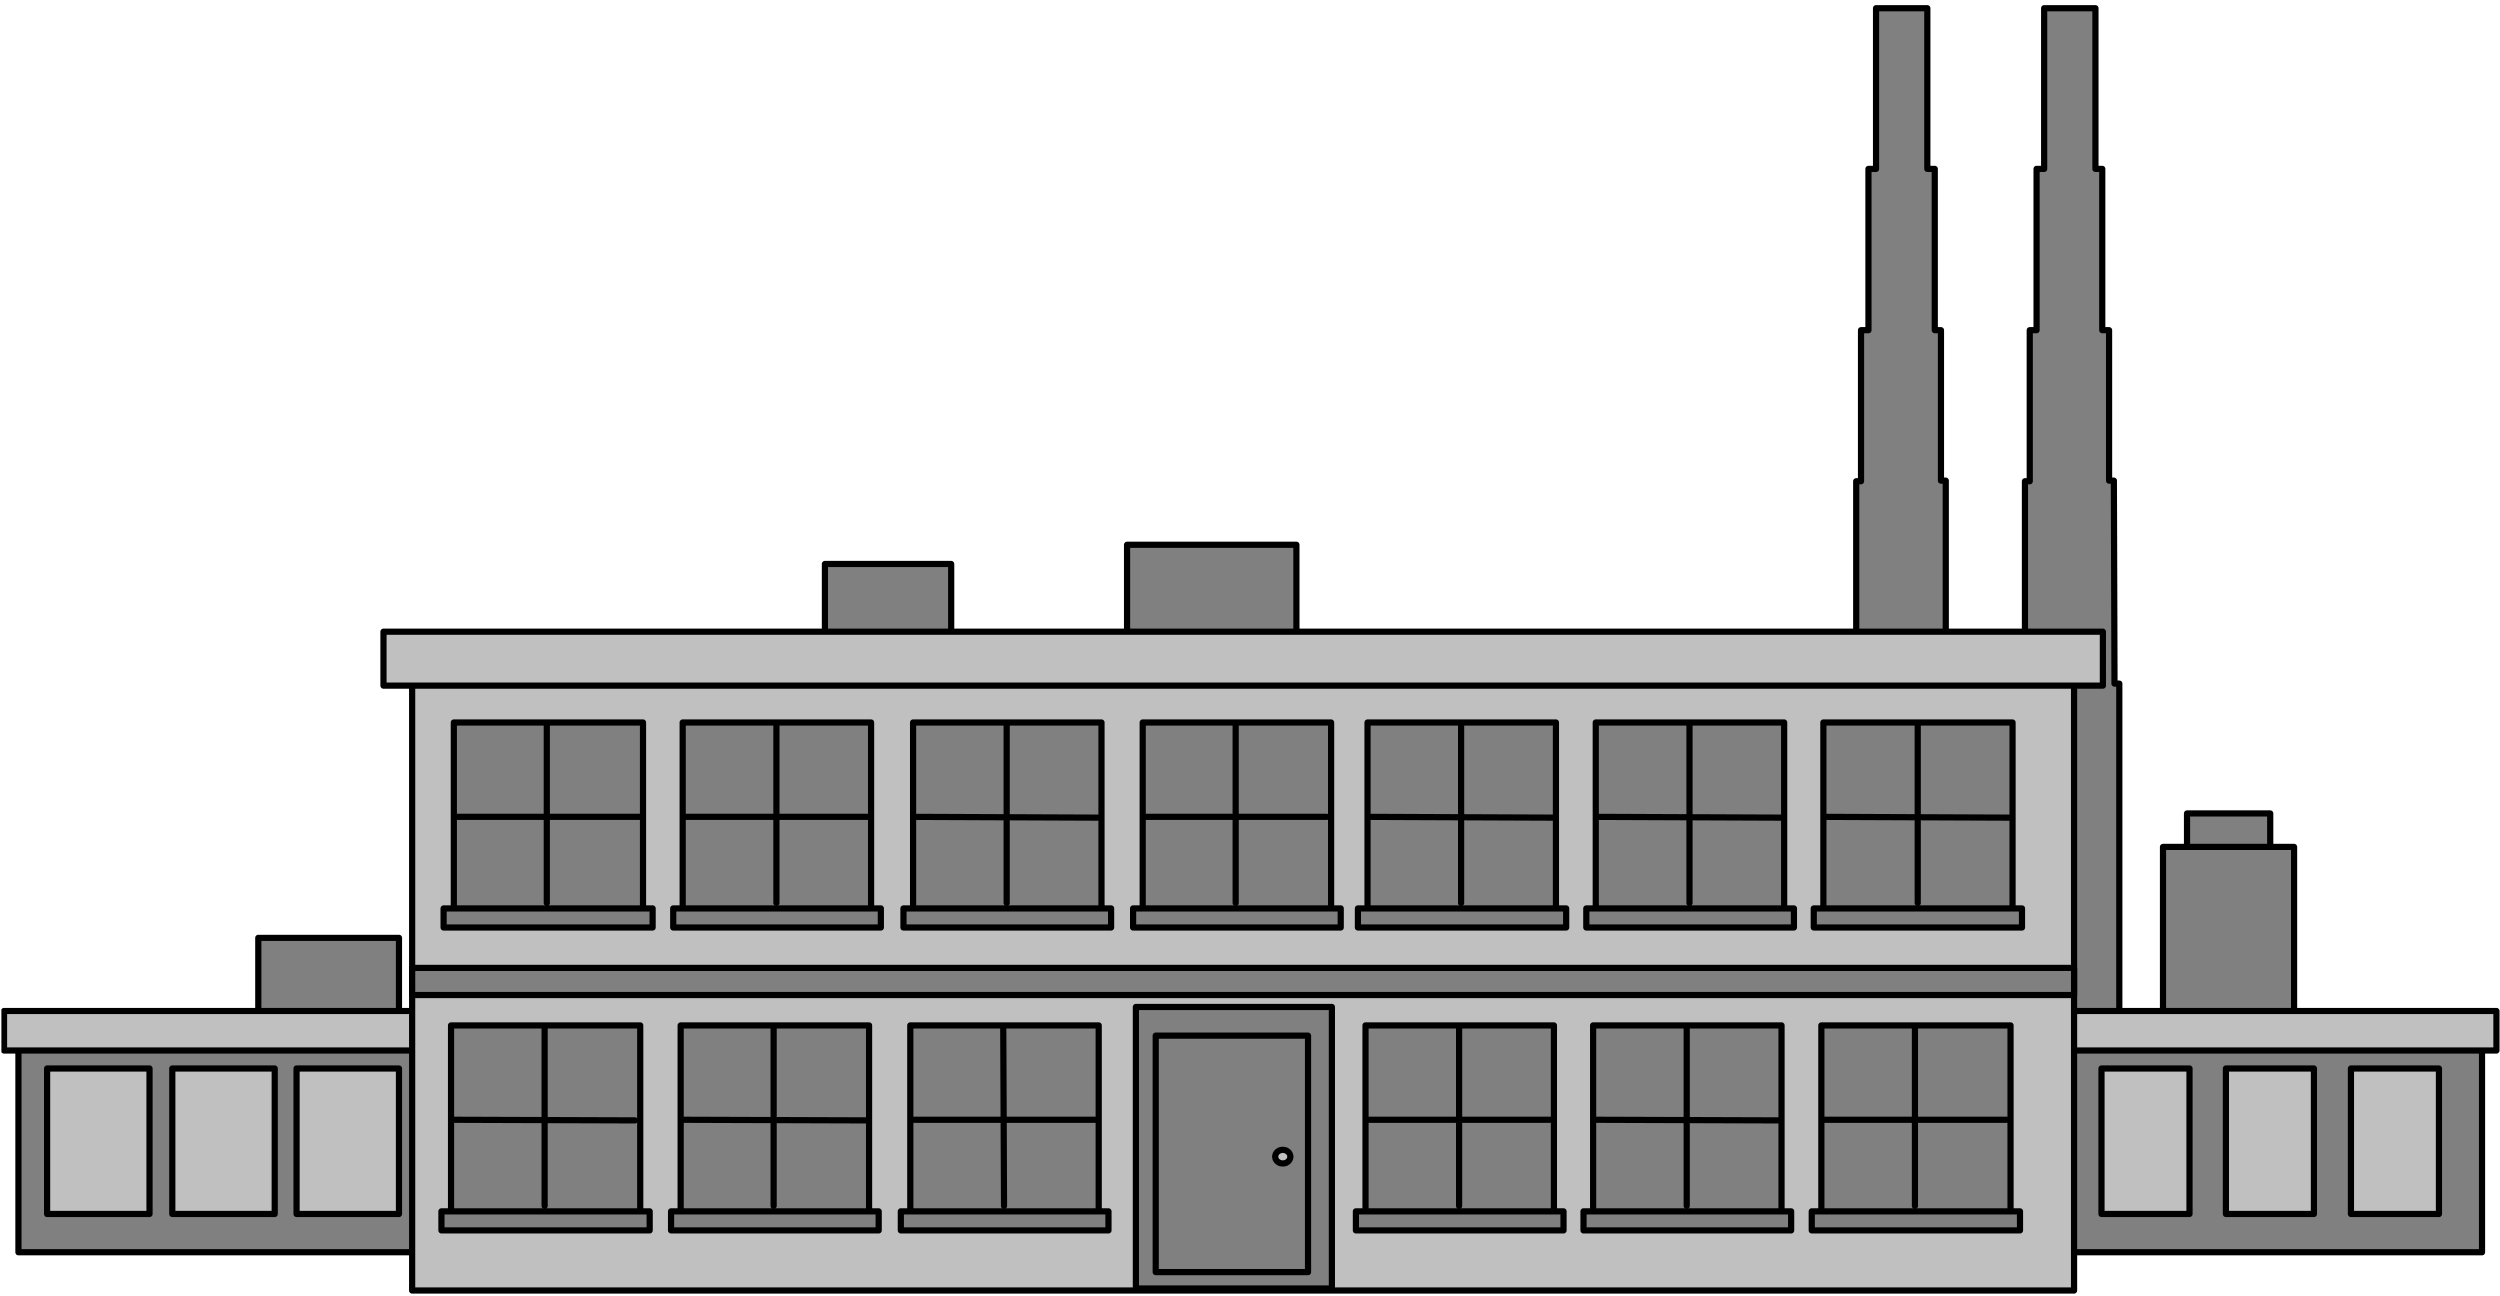 <?xml version="1.0" encoding="UTF-8" standalone="no"?>
<svg
   xmlns:ooo="http://xml.openoffice.org/svg/export"
   xmlns:dc="http://purl.org/dc/elements/1.1/"
   xmlns:cc="http://creativecommons.org/ns#"
   xmlns:rdf="http://www.w3.org/1999/02/22-rdf-syntax-ns#"
   xmlns:svg="http://www.w3.org/2000/svg"
   xmlns="http://www.w3.org/2000/svg"
   xmlns:sodipodi="http://sodipodi.sourceforge.net/DTD/sodipodi-0.dtd"
   xmlns:inkscape="http://www.inkscape.org/namespaces/inkscape"
   version="1.2"
   width="161.35mm"
   height="83.65mm"
   viewBox="0 0 16135.001 8365"
   preserveAspectRatio="xMidYMid"
   xml:space="preserve"
   id="svg319"
   sodipodi:docname="factory2.svg"
   style="fill-rule:evenodd;stroke-width:28.222;stroke-linejoin:round"
   inkscape:version="0.92.5 (2060ec1f9f, 2020-04-08)"><sodipodi:namedview
   pagecolor="#ffffff"
   bordercolor="#666666"
   borderopacity="1"
   objecttolerance="10"
   gridtolerance="10"
   guidetolerance="10"
   inkscape:pageopacity="0"
   inkscape:pageshadow="2"
   inkscape:window-width="664"
   inkscape:window-height="487"
   id="namedview321"
   showgrid="false"
   inkscape:zoom="0.2102413"
   inkscape:cx="304.93228"
   inkscape:cy="158.05984"
   inkscape:window-x="0"
   inkscape:window-y="0"
   inkscape:window-maximized="0"
   inkscape:current-layer="svg319" />
 <defs
   class="ClipPathGroup"
   id="defs8">
  <clipPath
   id="presentation_clip_path"
   clipPathUnits="userSpaceOnUse">
   <rect
   x="0"
   y="0"
   width="21000"
   height="29700"
   id="rect2" />
  </clipPath>
  <clipPath
   id="presentation_clip_path_shrink"
   clipPathUnits="userSpaceOnUse">
   <rect
   x="21"
   y="29"
   width="20958"
   height="29641"
   id="rect5" />
  </clipPath>
 </defs>
 <defs
   class="TextShapeIndex"
   id="defs12">
  <g
   ooo:slide="id1"
   ooo:id-list="id3"
   id="g10" />
 </defs>
 <defs
   class="EmbeddedBulletChars"
   id="defs44">
  <g
   id="bullet-char-template-57356"
   transform="matrix(4.8828125e-4,0,0,-4.8828125e-4,0,0)">
   <path
   d="M 580,1141 1163,571 580,0 -4,571 Z"
   id="path14"
   inkscape:connector-curvature="0" />
  </g>
  <g
   id="bullet-char-template-57354"
   transform="matrix(4.8828125e-4,0,0,-4.8828125e-4,0,0)">
   <path
   d="M 8,1128 H 1137 V 0 H 8 Z"
   id="path17"
   inkscape:connector-curvature="0" />
  </g>
  <g
   id="bullet-char-template-10146"
   transform="matrix(4.8828125e-4,0,0,-4.8828125e-4,0,0)">
   <path
   d="M 174,0 602,739 174,1481 1456,739 Z M 1358,739 309,1346 659,739 Z"
   id="path20"
   inkscape:connector-curvature="0" />
  </g>
  <g
   id="bullet-char-template-10132"
   transform="matrix(4.8828125e-4,0,0,-4.8828125e-4,0,0)">
   <path
   d="M 2015,739 1276,0 H 717 l 543,543 H 174 v 393 h 1086 l -543,545 h 557 z"
   id="path23"
   inkscape:connector-curvature="0" />
  </g>
  <g
   id="bullet-char-template-10007"
   transform="matrix(4.8828125e-4,0,0,-4.8828125e-4,0,0)">
   <path
   d="m 0,-2 c -7,16 -16,29 -25,39 l 381,530 c -94,256 -141,385 -141,387 0,25 13,38 40,38 9,0 21,-2 34,-5 21,4 42,12 65,25 l 27,-13 111,-251 280,301 64,-25 24,25 c 21,-10 41,-24 62,-43 C 886,937 835,863 770,784 769,783 710,716 594,584 L 774,223 c 0,-27 -21,-55 -63,-84 l 16,-20 C 717,90 699,76 672,76 641,76 570,178 457,381 L 164,-76 c -22,-34 -53,-51 -92,-51 -42,0 -63,17 -64,51 -7,9 -10,24 -10,44 0,9 1,19 2,30 z"
   id="path26"
   inkscape:connector-curvature="0" />
  </g>
  <g
   id="bullet-char-template-10004"
   transform="matrix(4.8828125e-4,0,0,-4.8828125e-4,0,0)">
   <path
   d="M 285,-33 C 182,-33 111,30 74,156 52,228 41,333 41,471 c 0,78 14,145 41,201 34,71 87,106 158,106 53,0 88,-31 106,-94 l 23,-176 c 8,-64 28,-97 59,-98 l 735,706 c 11,11 33,17 66,17 42,0 63,-15 63,-46 V 965 c 0,-36 -10,-64 -30,-84 L 442,47 C 390,-6 338,-33 285,-33 Z"
   id="path29"
   inkscape:connector-curvature="0" />
  </g>
  <g
   id="bullet-char-template-9679"
   transform="matrix(4.8828125e-4,0,0,-4.8828125e-4,0,0)">
   <path
   d="M 813,0 C 632,0 489,54 383,161 276,268 223,411 223,592 c 0,181 53,324 160,431 106,107 249,161 430,161 179,0 323,-54 432,-161 108,-107 162,-251 162,-431 0,-180 -54,-324 -162,-431 C 1136,54 992,0 813,0 Z"
   id="path32"
   inkscape:connector-curvature="0" />
  </g>
  <g
   id="bullet-char-template-8226"
   transform="matrix(4.8828125e-4,0,0,-4.8828125e-4,0,0)">
   <path
   d="m 346,457 c -73,0 -137,26 -191,78 -54,51 -81,114 -81,188 0,73 27,136 81,188 54,52 118,78 191,78 73,0 134,-26 185,-79 51,-51 77,-114 77,-187 0,-75 -25,-137 -76,-188 -50,-52 -112,-78 -186,-78 z"
   id="path35"
   inkscape:connector-curvature="0" />
  </g>
  <g
   id="bullet-char-template-8211"
   transform="matrix(4.8828125e-4,0,0,-4.8828125e-4,0,0)">
   <path
   d="M -4,459 H 1135 V 606 H -4 Z"
   id="path38"
   inkscape:connector-curvature="0" />
  </g>
  <g
   id="bullet-char-template-61548"
   transform="matrix(4.8828125e-4,0,0,-4.8828125e-4,0,0)">
   <path
   d="m 173,740 c 0,163 58,303 173,419 116,115 255,173 419,173 163,0 302,-58 418,-173 116,-116 174,-256 174,-419 0,-163 -58,-303 -174,-418 C 1067,206 928,148 765,148 601,148 462,206 346,322 231,437 173,577 173,740 Z"
   id="path41"
   inkscape:connector-curvature="0" />
  </g>
 </defs>
 <g
   id="g49"
   transform="translate(-2432,-10667)">
  <g
   id="id2"
   class="Master_Slide">
   <g
   id="bg-id2"
   class="Background" />
   <g
   id="bo-id2"
   class="BackgroundObjects" />
  </g>
 </g>
 <g
   class="SlideGroup"
   id="g317"
   transform="translate(-2432,-10667)">
  <g
   id="g315">
   <g
   id="container-id1">
    <g
   id="id1"
   class="Slide"
   clip-path="url(#presentation_clip_path)">
     <g
   class="Page"
   id="g311">
      <g
   class="Graphic"
   id="g309">
       <g
   id="id3">
        <rect
   class="BoundingBox"
   x="2432"
   y="10667"
   width="16135"
   height="8365"
   id="rect51"
   style="fill:none;stroke:none" />
        <defs
   id="defs56">
         <clipPath
   id="clip_path_1"
   clipPathUnits="userSpaceOnUse">
          <path
   d="m 2441,10680 h 16125 v 8337 H 2441 Z"
   id="path53"
   inkscape:connector-curvature="0" />
         </clipPath>
        </defs>
        <g
   clip-path="url(#clip_path_1)"
   id="g306">
         <path
   d="m 14540,10720 v 1037 h -49 v 1041 h -48 v 975 h -31 v 1310 h -31 v 2180 h 331 l 278,-2197 v -1297 h -31 v -971 h -40 v -1041 h -48 v -1037 z"
   id="path58"
   inkscape:connector-curvature="0"
   style="fill:#808080;stroke:none" />
         <path
   d="m 14540,10720 v 1037 h -49 v 1041 h -48 v 975 h -31 v 1310 h -31 v 2180 h 331 l 278,-2197 v -1297 h -31 v -971 h -40 v -1041 h -48 v -1037 z"
   id="path60"
   inkscape:connector-curvature="0"
   style="fill:none;stroke:#000000;stroke-width:40;stroke-linecap:round;stroke-linejoin:round" />
         <path
   d="m 15625,10720 v 1037 h -49 v 1041 h -44 v 975 h -31 v 1310 h -30 v 2180 h 639 v -2184 h -31 l -4,-1310 h -31 v -971 h -44 v -1041 h -44 v -1037 z"
   id="path62"
   inkscape:connector-curvature="0"
   style="fill:#808080;stroke:none" />
         <path
   d="m 15625,10720 v 1037 h -49 v 1041 h -44 v 975 h -31 v 1310 h -30 v 2180 h 639 v -2184 h -31 l -4,-1310 h -31 v -971 h -44 v -1041 h -44 v -1037 z"
   id="path64"
   inkscape:connector-curvature="0"
   style="fill:none;stroke:#000000;stroke-width:40;stroke-linecap:round;stroke-linejoin:round" />
         <path
   d="m 16547,15917 h 537 v 321 h -537 z"
   id="path66"
   inkscape:connector-curvature="0"
   style="fill:#808080;stroke:none" />
         <path
   d="m 16547,15917 h 537 v 321 h -537 z"
   id="path68"
   inkscape:connector-curvature="0"
   style="fill:none;stroke:#000000;stroke-width:40;stroke-linecap:round;stroke-linejoin:round" />
         <path
   d="m 16392,16133 h 846 v 1159 h -846 z"
   id="path70"
   inkscape:connector-curvature="0"
   style="fill:#808080;stroke:none" />
         <path
   d="m 16392,16133 h 846 v 1159 h -846 z"
   id="path72"
   inkscape:connector-curvature="0"
   style="fill:none;stroke:#000000;stroke-width:40;stroke-linecap:round;stroke-linejoin:round" />
         <path
   d="m 15779,17347 h 2672 v 1402 h -2672 z"
   id="path74"
   inkscape:connector-curvature="0"
   style="fill:#808080;stroke:none" />
         <path
   d="m 15779,17347 h 2672 v 1402 h -2672 z"
   id="path76"
   inkscape:connector-curvature="0"
   style="fill:none;stroke:#000000;stroke-width:40;stroke-linecap:round;stroke-linejoin:round" />
         <path
   d="m 15687,17192 h 2857 v 255 h -2857 z"
   id="path78"
   inkscape:connector-curvature="0"
   style="fill:#c0c0c0;stroke:none" />
         <path
   d="m 15687,17192 h 2857 v 255 h -2857 z"
   id="path80"
   inkscape:connector-curvature="0"
   style="fill:none;stroke:#000000;stroke-width:40;stroke-linecap:round;stroke-linejoin:round" />
         <path
   d="m 15995,17563 h 568 v 939 h -568 z"
   id="path82"
   inkscape:connector-curvature="0"
   style="fill:#c0c0c0;stroke:none" />
         <path
   d="m 15995,17563 h 568 v 939 h -568 z"
   id="path84"
   inkscape:connector-curvature="0"
   style="fill:none;stroke:#000000;stroke-width:40;stroke-linecap:round;stroke-linejoin:round" />
         <path
   d="m 17605,17563 h 568 v 939 h -568 z"
   id="path86"
   inkscape:connector-curvature="0"
   style="fill:#c0c0c0;stroke:none" />
         <path
   d="m 17605,17563 h 568 v 939 h -568 z"
   id="path88"
   inkscape:connector-curvature="0"
   style="fill:none;stroke:#000000;stroke-width:40;stroke-linecap:round;stroke-linejoin:round" />
         <path
   d="m 16798,17563 h 568 v 939 h -568 z"
   id="path90"
   inkscape:connector-curvature="0"
   style="fill:#c0c0c0;stroke:none" />
         <path
   d="m 16798,17563 h 568 v 939 h -568 z"
   id="path92"
   inkscape:connector-curvature="0"
   style="fill:none;stroke:#000000;stroke-width:40;stroke-linecap:round;stroke-linejoin:round" />
         <path
   d="m 4099,16720 h 908 v 573 h -908 z"
   id="path94"
   inkscape:connector-curvature="0"
   style="fill:#808080;stroke:none" />
         <path
   d="m 4099,16720 h 908 v 573 h -908 z"
   id="path96"
   inkscape:connector-curvature="0"
   style="fill:none;stroke:#000000;stroke-width:40;stroke-linecap:round;stroke-linejoin:round" />
         <path
   d="m 2551,17347 h 2672 v 1402 H 2551 Z"
   id="path98"
   inkscape:connector-curvature="0"
   style="fill:#808080;stroke:none" />
         <path
   d="m 2551,17347 h 2672 v 1402 H 2551 Z"
   id="path100"
   inkscape:connector-curvature="0"
   style="fill:none;stroke:#000000;stroke-width:40;stroke-linecap:round;stroke-linejoin:round" />
         <path
   d="m 2458,17192 h 2857 v 255 H 2458 Z"
   id="path102"
   inkscape:connector-curvature="0"
   style="fill:#c0c0c0;stroke:none" />
         <path
   d="m 2458,17192 h 2857 v 255 H 2458 Z"
   id="path104"
   inkscape:connector-curvature="0"
   style="fill:none;stroke:#000000;stroke-width:40;stroke-linecap:round;stroke-linejoin:round" />
         <path
   d="m 4346,17563 h 661 v 939 h -661 z"
   id="path106"
   inkscape:connector-curvature="0"
   style="fill:#c0c0c0;stroke:none" />
         <path
   d="m 4346,17563 h 661 v 939 h -661 z"
   id="path108"
   inkscape:connector-curvature="0"
   style="fill:none;stroke:#000000;stroke-width:40;stroke-linecap:round;stroke-linejoin:round" />
         <path
   d="m 2736,17563 h 661 v 939 h -661 z"
   id="path110"
   inkscape:connector-curvature="0"
   style="fill:#c0c0c0;stroke:none" />
         <path
   d="m 2736,17563 h 661 v 939 h -661 z"
   id="path112"
   inkscape:connector-curvature="0"
   style="fill:none;stroke:#000000;stroke-width:40;stroke-linecap:round;stroke-linejoin:round" />
         <path
   d="m 3544,17563 h 661 v 939 h -661 z"
   id="path114"
   inkscape:connector-curvature="0"
   style="fill:#c0c0c0;stroke:none" />
         <path
   d="m 3544,17563 h 661 v 939 h -661 z"
   id="path116"
   inkscape:connector-curvature="0"
   style="fill:none;stroke:#000000;stroke-width:40;stroke-linecap:round;stroke-linejoin:round" />
         <path
   d="m 5092,14960 h 10726 v 4036 H 5092 Z"
   id="path118"
   inkscape:connector-curvature="0"
   style="fill:#c0c0c0;stroke:none" />
         <path
   d="m 5092,14960 h 10726 v 4036 H 5092 Z"
   id="path120"
   inkscape:connector-curvature="0"
   style="fill:none;stroke:#000000;stroke-width:40;stroke-linecap:round;stroke-linejoin:round" />
         <path
   d="m 7756,14307 h 815 v 506 h -815 z"
   id="path122"
   inkscape:connector-curvature="0"
   style="fill:#808080;stroke:none" />
         <path
   d="m 7756,14307 h 815 v 506 h -815 z"
   id="path124"
   inkscape:connector-curvature="0"
   style="fill:none;stroke:#000000;stroke-width:40;stroke-linecap:round;stroke-linejoin:round" />
         <path
   d="m 9706,14183 h 1093 v 692 H 9706 Z"
   id="path126"
   inkscape:connector-curvature="0"
   style="fill:#808080;stroke:none" />
         <path
   d="m 9706,14183 h 1093 v 692 H 9706 Z"
   id="path128"
   inkscape:connector-curvature="0"
   style="fill:none;stroke:#000000;stroke-width:40;stroke-linecap:round;stroke-linejoin:round" />
         <path
   d="m 4907,14744 h 11097 v 348 H 4907 Z"
   id="path130"
   inkscape:connector-curvature="0"
   style="fill:#c0c0c0;stroke:none" />
         <path
   d="m 4907,14744 h 11097 v 348 H 4907 Z"
   id="path132"
   inkscape:connector-curvature="0"
   style="fill:none;stroke:#000000;stroke-width:40;stroke-linecap:round;stroke-linejoin:round" />
         <path
   d="m 5092,16914 h 10726 v 175 H 5092 Z"
   id="path134"
   inkscape:connector-curvature="0"
   style="fill:#808080;stroke:none" />
         <path
   d="m 5092,16914 h 10726 v 175 H 5092 Z"
   id="path136"
   inkscape:connector-curvature="0"
   style="fill:none;stroke:#000000;stroke-width:40;stroke-linecap:round;stroke-linejoin:round" />
         <path
   d="m 6825,17285 h 1216 v 1217 H 6825 Z"
   id="path138"
   inkscape:connector-curvature="0"
   style="fill:#808080;stroke:none" />
         <path
   d="m 6825,17285 h 1216 v 1217 H 6825 Z"
   id="path140"
   inkscape:connector-curvature="0"
   style="fill:none;stroke:#000000;stroke-width:40;stroke-linecap:round;stroke-linejoin:round" />
         <path
   d="m 6763,18485 h 1340 v 123 H 6763 Z"
   id="path142"
   inkscape:connector-curvature="0"
   style="fill:#808080;stroke:none" />
         <path
   d="m 6763,18485 h 1340 v 123 H 6763 Z"
   id="path144"
   inkscape:connector-curvature="0"
   style="fill:none;stroke:#000000;stroke-width:40;stroke-linecap:round;stroke-linejoin:round" />
         <path
   d="m 7425,17298 v 1152"
   id="path146"
   inkscape:connector-curvature="0"
   style="fill:none;stroke:#000000;stroke-width:40;stroke-linecap:round;stroke-linejoin:round" />
         <path
   d="m 6838,17894 1183,4"
   id="path148"
   inkscape:connector-curvature="0"
   style="fill:none;stroke:#000000;stroke-width:40;stroke-linecap:round;stroke-linejoin:round" />
         <path
   d="m 8307,17285 h 1216 v 1217 H 8307 Z"
   id="path150"
   inkscape:connector-curvature="0"
   style="fill:#808080;stroke:none" />
         <path
   d="m 8307,17285 h 1216 v 1217 H 8307 Z"
   id="path152"
   inkscape:connector-curvature="0"
   style="fill:none;stroke:#000000;stroke-width:40;stroke-linecap:round;stroke-linejoin:round" />
         <path
   d="m 8246,18485 h 1340 v 123 H 8246 Z"
   id="path154"
   inkscape:connector-curvature="0"
   style="fill:#808080;stroke:none" />
         <path
   d="m 8246,18485 h 1340 v 123 H 8246 Z"
   id="path156"
   inkscape:connector-curvature="0"
   style="fill:none;stroke:#000000;stroke-width:40;stroke-linecap:round;stroke-linejoin:round" />
         <path
   d="m 8907,17298 5,1152"
   id="path158"
   inkscape:connector-curvature="0"
   style="fill:none;stroke:#000000;stroke-width:40;stroke-linecap:round;stroke-linejoin:round" />
         <path
   d="M 8325,17894 H 9503"
   id="path160"
   inkscape:connector-curvature="0"
   style="fill:none;stroke:#000000;stroke-width:40;stroke-linecap:round;stroke-linejoin:round" />
         <path
   d="m 14187,17285 h 1221 v 1217 h -1221 z"
   id="path162"
   inkscape:connector-curvature="0"
   style="fill:#808080;stroke:none" />
         <path
   d="m 14187,17285 h 1221 v 1217 h -1221 z"
   id="path164"
   inkscape:connector-curvature="0"
   style="fill:none;stroke:#000000;stroke-width:40;stroke-linecap:round;stroke-linejoin:round" />
         <path
   d="m 14125,18485 h 1344 v 123 h -1344 z"
   id="path166"
   inkscape:connector-curvature="0"
   style="fill:#808080;stroke:none" />
         <path
   d="m 14125,18485 h 1344 v 123 h -1344 z"
   id="path168"
   inkscape:connector-curvature="0"
   style="fill:none;stroke:#000000;stroke-width:40;stroke-linecap:round;stroke-linejoin:round" />
         <path
   d="m 14791,17298 v 1152"
   id="path170"
   inkscape:connector-curvature="0"
   style="fill:none;stroke:#000000;stroke-width:40;stroke-linecap:round;stroke-linejoin:round" />
         <path
   d="m 14200,17894 h 1182"
   id="path172"
   inkscape:connector-curvature="0"
   style="fill:none;stroke:#000000;stroke-width:40;stroke-linecap:round;stroke-linejoin:round" />
         <path
   d="m 5343,17285 h 1221 v 1217 H 5343 Z"
   id="path174"
   inkscape:connector-curvature="0"
   style="fill:#808080;stroke:none" />
         <path
   d="m 5343,17285 h 1221 v 1217 H 5343 Z"
   id="path176"
   inkscape:connector-curvature="0"
   style="fill:none;stroke:#000000;stroke-width:40;stroke-linecap:round;stroke-linejoin:round" />
         <path
   d="m 5281,18485 h 1344 v 123 H 5281 Z"
   id="path178"
   inkscape:connector-curvature="0"
   style="fill:#808080;stroke:none" />
         <path
   d="m 5281,18485 h 1344 v 123 H 5281 Z"
   id="path180"
   inkscape:connector-curvature="0"
   style="fill:none;stroke:#000000;stroke-width:40;stroke-linecap:round;stroke-linejoin:round" />
         <path
   d="m 5947,17298 v 1152"
   id="path182"
   inkscape:connector-curvature="0"
   style="fill:none;stroke:#000000;stroke-width:40;stroke-linecap:round;stroke-linejoin:round" />
         <path
   d="m 5361,17894 1169,4"
   id="path184"
   inkscape:connector-curvature="0"
   style="fill:none;stroke:#000000;stroke-width:40;stroke-linecap:round;stroke-linejoin:round" />
         <path
   d="m 9807,15330 h 1216 v 1217 H 9807 Z"
   id="path186"
   inkscape:connector-curvature="0"
   style="fill:#808080;stroke:none" />
         <path
   d="m 9807,15330 h 1216 v 1217 H 9807 Z"
   id="path188"
   inkscape:connector-curvature="0"
   style="fill:none;stroke:#000000;stroke-width:40;stroke-linecap:round;stroke-linejoin:round" />
         <path
   d="m 9745,16530 h 1340 v 123 H 9745 Z"
   id="path190"
   inkscape:connector-curvature="0"
   style="fill:#808080;stroke:none" />
         <path
   d="m 9745,16530 h 1340 v 123 H 9745 Z"
   id="path192"
   inkscape:connector-curvature="0"
   style="fill:none;stroke:#000000;stroke-width:40;stroke-linecap:round;stroke-linejoin:round" />
         <path
   d="m 10407,15344 v 1151"
   id="path194"
   inkscape:connector-curvature="0"
   style="fill:none;stroke:#000000;stroke-width:40;stroke-linecap:round;stroke-linejoin:round" />
         <path
   d="m 9820,15939 h 1174"
   id="path196"
   inkscape:connector-curvature="0"
   style="fill:none;stroke:#000000;stroke-width:40;stroke-linecap:round;stroke-linejoin:round" />
         <path
   d="m 11245,17285 h 1216 v 1217 h -1216 z"
   id="path198"
   inkscape:connector-curvature="0"
   style="fill:#808080;stroke:none" />
         <path
   d="m 11245,17285 h 1216 v 1217 h -1216 z"
   id="path200"
   inkscape:connector-curvature="0"
   style="fill:none;stroke:#000000;stroke-width:40;stroke-linecap:round;stroke-linejoin:round" />
         <path
   d="m 11183,18485 h 1340 v 123 h -1340 z"
   id="path202"
   inkscape:connector-curvature="0"
   style="fill:#808080;stroke:none" />
         <path
   d="m 11183,18485 h 1340 v 123 h -1340 z"
   id="path204"
   inkscape:connector-curvature="0"
   style="fill:none;stroke:#000000;stroke-width:40;stroke-linecap:round;stroke-linejoin:round" />
         <path
   d="m 11849,17298 v 1152"
   id="path206"
   inkscape:connector-curvature="0"
   style="fill:none;stroke:#000000;stroke-width:40;stroke-linecap:round;stroke-linejoin:round" />
         <path
   d="m 11258,17894 h 1178"
   id="path208"
   inkscape:connector-curvature="0"
   style="fill:none;stroke:#000000;stroke-width:40;stroke-linecap:round;stroke-linejoin:round" />
         <path
   d="m 12714,17285 h 1216 v 1217 h -1216 z"
   id="path210"
   inkscape:connector-curvature="0"
   style="fill:#808080;stroke:none" />
         <path
   d="m 12714,17285 h 1216 v 1217 h -1216 z"
   id="path212"
   inkscape:connector-curvature="0"
   style="fill:none;stroke:#000000;stroke-width:40;stroke-linecap:round;stroke-linejoin:round" />
         <path
   d="m 12652,18485 h 1340 v 123 h -1340 z"
   id="path214"
   inkscape:connector-curvature="0"
   style="fill:#808080;stroke:none" />
         <path
   d="m 12652,18485 h 1340 v 123 h -1340 z"
   id="path216"
   inkscape:connector-curvature="0"
   style="fill:none;stroke:#000000;stroke-width:40;stroke-linecap:round;stroke-linejoin:round" />
         <path
   d="m 13318,17298 v 1152"
   id="path218"
   inkscape:connector-curvature="0"
   style="fill:none;stroke:#000000;stroke-width:40;stroke-linecap:round;stroke-linejoin:round" />
         <path
   d="m 12731,17894 1183,4"
   id="path220"
   inkscape:connector-curvature="0"
   style="fill:none;stroke:#000000;stroke-width:40;stroke-linecap:round;stroke-linejoin:round" />
         <path
   d="m 6838,15330 h 1216 v 1217 H 6838 Z"
   id="path222"
   inkscape:connector-curvature="0"
   style="fill:#808080;stroke:none" />
         <path
   d="m 6838,15330 h 1216 v 1217 H 6838 Z"
   id="path224"
   inkscape:connector-curvature="0"
   style="fill:none;stroke:#000000;stroke-width:40;stroke-linecap:round;stroke-linejoin:round" />
         <path
   d="m 6777,16530 h 1340 v 123 H 6777 Z"
   id="path226"
   inkscape:connector-curvature="0"
   style="fill:#808080;stroke:none" />
         <path
   d="m 6777,16530 h 1340 v 123 H 6777 Z"
   id="path228"
   inkscape:connector-curvature="0"
   style="fill:none;stroke:#000000;stroke-width:40;stroke-linecap:round;stroke-linejoin:round" />
         <path
   d="m 7443,15344 v 1151"
   id="path230"
   inkscape:connector-curvature="0"
   style="fill:none;stroke:#000000;stroke-width:40;stroke-linecap:round;stroke-linejoin:round" />
         <path
   d="M 6856,15939 H 8029"
   id="path232"
   inkscape:connector-curvature="0"
   style="fill:none;stroke:#000000;stroke-width:40;stroke-linecap:round;stroke-linejoin:round" />
         <path
   d="m 8325,15330 h 1216 v 1217 H 8325 Z"
   id="path234"
   inkscape:connector-curvature="0"
   style="fill:#808080;stroke:none" />
         <path
   d="m 8325,15330 h 1216 v 1217 H 8325 Z"
   id="path236"
   inkscape:connector-curvature="0"
   style="fill:none;stroke:#000000;stroke-width:40;stroke-linecap:round;stroke-linejoin:round" />
         <path
   d="m 8263,16530 h 1340 v 123 H 8263 Z"
   id="path238"
   inkscape:connector-curvature="0"
   style="fill:#808080;stroke:none" />
         <path
   d="m 8263,16530 h 1340 v 123 H 8263 Z"
   id="path240"
   inkscape:connector-curvature="0"
   style="fill:none;stroke:#000000;stroke-width:40;stroke-linecap:round;stroke-linejoin:round" />
         <path
   d="m 8929,15344 v 1151"
   id="path242"
   inkscape:connector-curvature="0"
   style="fill:none;stroke:#000000;stroke-width:40;stroke-linecap:round;stroke-linejoin:round" />
         <path
   d="m 8338,15939 1178,5"
   id="path244"
   inkscape:connector-curvature="0"
   style="fill:none;stroke:#000000;stroke-width:40;stroke-linecap:round;stroke-linejoin:round" />
         <path
   d="m 14200,15330 h 1221 v 1217 h -1221 z"
   id="path246"
   inkscape:connector-curvature="0"
   style="fill:#808080;stroke:none" />
         <path
   d="m 14200,15330 h 1221 v 1217 h -1221 z"
   id="path248"
   inkscape:connector-curvature="0"
   style="fill:none;stroke:#000000;stroke-width:40;stroke-linecap:round;stroke-linejoin:round" />
         <path
   d="m 14138,16530 h 1344 v 123 h -1344 z"
   id="path250"
   inkscape:connector-curvature="0"
   style="fill:#808080;stroke:none" />
         <path
   d="m 14138,16530 h 1344 v 123 h -1344 z"
   id="path252"
   inkscape:connector-curvature="0"
   style="fill:none;stroke:#000000;stroke-width:40;stroke-linecap:round;stroke-linejoin:round" />
         <path
   d="m 14809,15344 v 1151"
   id="path254"
   inkscape:connector-curvature="0"
   style="fill:none;stroke:#000000;stroke-width:40;stroke-linecap:round;stroke-linejoin:round" />
         <path
   d="m 14218,15939 1178,5"
   id="path256"
   inkscape:connector-curvature="0"
   style="fill:none;stroke:#000000;stroke-width:40;stroke-linecap:round;stroke-linejoin:round" />
         <path
   d="m 5361,15330 h 1221 v 1217 H 5361 Z"
   id="path258"
   inkscape:connector-curvature="0"
   style="fill:#808080;stroke:none" />
         <path
   d="m 5361,15330 h 1221 v 1217 H 5361 Z"
   id="path260"
   inkscape:connector-curvature="0"
   style="fill:none;stroke:#000000;stroke-width:40;stroke-linecap:round;stroke-linejoin:round" />
         <path
   d="m 5295,16530 h 1349 v 123 H 5295 Z"
   id="path262"
   inkscape:connector-curvature="0"
   style="fill:#808080;stroke:none" />
         <path
   d="m 5295,16530 h 1349 v 123 H 5295 Z"
   id="path264"
   inkscape:connector-curvature="0"
   style="fill:none;stroke:#000000;stroke-width:40;stroke-linecap:round;stroke-linejoin:round" />
         <path
   d="m 5961,15344 v 1151"
   id="path266"
   inkscape:connector-curvature="0"
   style="fill:none;stroke:#000000;stroke-width:40;stroke-linecap:round;stroke-linejoin:round" />
         <path
   d="M 5374,15939 H 6561"
   id="path268"
   inkscape:connector-curvature="0"
   style="fill:none;stroke:#000000;stroke-width:40;stroke-linecap:round;stroke-linejoin:round" />
         <path
   d="m 11258,15330 h 1216 v 1217 h -1216 z"
   id="path270"
   inkscape:connector-curvature="0"
   style="fill:#808080;stroke:none" />
         <path
   d="m 11258,15330 h 1216 v 1217 h -1216 z"
   id="path272"
   inkscape:connector-curvature="0"
   style="fill:none;stroke:#000000;stroke-width:40;stroke-linecap:round;stroke-linejoin:round" />
         <path
   d="m 11196,16530 h 1344 v 123 h -1344 z"
   id="path274"
   inkscape:connector-curvature="0"
   style="fill:#808080;stroke:none" />
         <path
   d="m 11196,16530 h 1344 v 123 h -1344 z"
   id="path276"
   inkscape:connector-curvature="0"
   style="fill:none;stroke:#000000;stroke-width:40;stroke-linecap:round;stroke-linejoin:round" />
         <path
   d="m 11862,15344 v 1151"
   id="path278"
   inkscape:connector-curvature="0"
   style="fill:none;stroke:#000000;stroke-width:40;stroke-linecap:round;stroke-linejoin:round" />
         <path
   d="m 11276,15939 1178,5"
   id="path280"
   inkscape:connector-curvature="0"
   style="fill:none;stroke:#000000;stroke-width:40;stroke-linecap:round;stroke-linejoin:round" />
         <path
   d="m 12731,15330 h 1216 v 1217 h -1216 z"
   id="path282"
   inkscape:connector-curvature="0"
   style="fill:#808080;stroke:none" />
         <path
   d="m 12731,15330 h 1216 v 1217 h -1216 z"
   id="path284"
   inkscape:connector-curvature="0"
   style="fill:none;stroke:#000000;stroke-width:40;stroke-linecap:round;stroke-linejoin:round" />
         <path
   d="m 12670,16530 h 1340 v 123 h -1340 z"
   id="path286"
   inkscape:connector-curvature="0"
   style="fill:#808080;stroke:none" />
         <path
   d="m 12670,16530 h 1340 v 123 h -1340 z"
   id="path288"
   inkscape:connector-curvature="0"
   style="fill:none;stroke:#000000;stroke-width:40;stroke-linecap:round;stroke-linejoin:round" />
         <path
   d="m 13336,15344 v 1151"
   id="path290"
   inkscape:connector-curvature="0"
   style="fill:none;stroke:#000000;stroke-width:40;stroke-linecap:round;stroke-linejoin:round" />
         <path
   d="m 12745,15939 1182,5"
   id="path292"
   inkscape:connector-curvature="0"
   style="fill:none;stroke:#000000;stroke-width:40;stroke-linecap:round;stroke-linejoin:round" />
         <path
   d="m 9763,17166 h 1265 v 1817 H 9763 Z"
   id="path294"
   inkscape:connector-curvature="0"
   style="fill:#808080;stroke:none" />
         <path
   d="m 9763,17166 h 1265 v 1817 H 9763 Z"
   id="path296"
   inkscape:connector-curvature="0"
   style="fill:none;stroke:#000000;stroke-width:40;stroke-linecap:round;stroke-linejoin:round" />
         <path
   d="m 9891,17351 h 983 v 1526 h -983 z"
   id="path298"
   inkscape:connector-curvature="0"
   style="fill:#808080;stroke:none" />
         <path
   d="m 9891,17351 h 983 v 1526 h -983 z"
   id="path300"
   inkscape:connector-curvature="0"
   style="fill:none;stroke:#000000;stroke-width:40;stroke-linecap:round;stroke-linejoin:round" />
         <path
   d="m 10763,18136 c 0,7 -2,15 -7,21 -4,7 -10,12 -18,16 -8,4 -16,6 -25,6 -9,0 -17,-2 -25,-6 -8,-4 -14,-9 -18,-16 -5,-6 -7,-14 -7,-21 0,-8 2,-16 7,-22 4,-7 10,-12 18,-16 8,-4 16,-6 25,-6 9,0 17,2 25,6 8,4 14,9 18,16 5,6 7,14 7,22 z"
   id="path302"
   inkscape:connector-curvature="0"
   style="fill:#c0c0c0;stroke:none" />
         <path
   d="m 10760,18132 v -2 -2 l -1,-3 v -2 l -1,-2 v -2 l -1,-2 -1,-2 -1,-2 -1,-2 -1,-2 -2,-2 -1,-2 -2,-2 -1,-1 -2,-2 -2,-1 -2,-2 -2,-1 -2,-1 -2,-1 -2,-2 h -3 l -2,-1 -2,-1 -3,-1 h -2 -3 l -2,-1 h -3 -2 v 0 h -2 -3 l -2,1 h -3 -2 l -3,1 -2,1 -2,1 h -3 l -2,2 -2,1 -2,1 -2,1 -2,2 -2,1 -2,2 -1,1 -2,2 -1,2 -2,2 -1,2 -1,2 -1,2 -1,2 -1,2 v 2 l -1,2 v 2 l -1,3 v 2 2 0 2 2 l 1,3 v 2 l 1,2 v 2 l 1,2 1,2 1,2 1,2 1,2 2,2 1,2 2,2 1,1 2,2 2,1 2,2 2,1 2,1 2,1 2,2 h 3 l 2,1 2,1 3,1 h 2 3 l 2,1 h 3 2 v 0 h 2 3 l 2,-1 h 3 2 l 3,-1 2,-1 2,-1 h 3 l 2,-2 2,-1 2,-1 2,-1 2,-2 2,-1 2,-2 1,-1 2,-2 1,-2 2,-2 1,-2 1,-2 1,-2 1,-2 1,-2 v -2 l 1,-2 v -2 l 1,-3 v -2 z"
   id="path304"
   inkscape:connector-curvature="0"
   style="fill:none;stroke:#000000;stroke-width:40;stroke-linecap:round;stroke-linejoin:round" />
        </g>
       </g>
      </g>
     </g>
    </g>
   </g>
  </g>
 </g>
</svg>